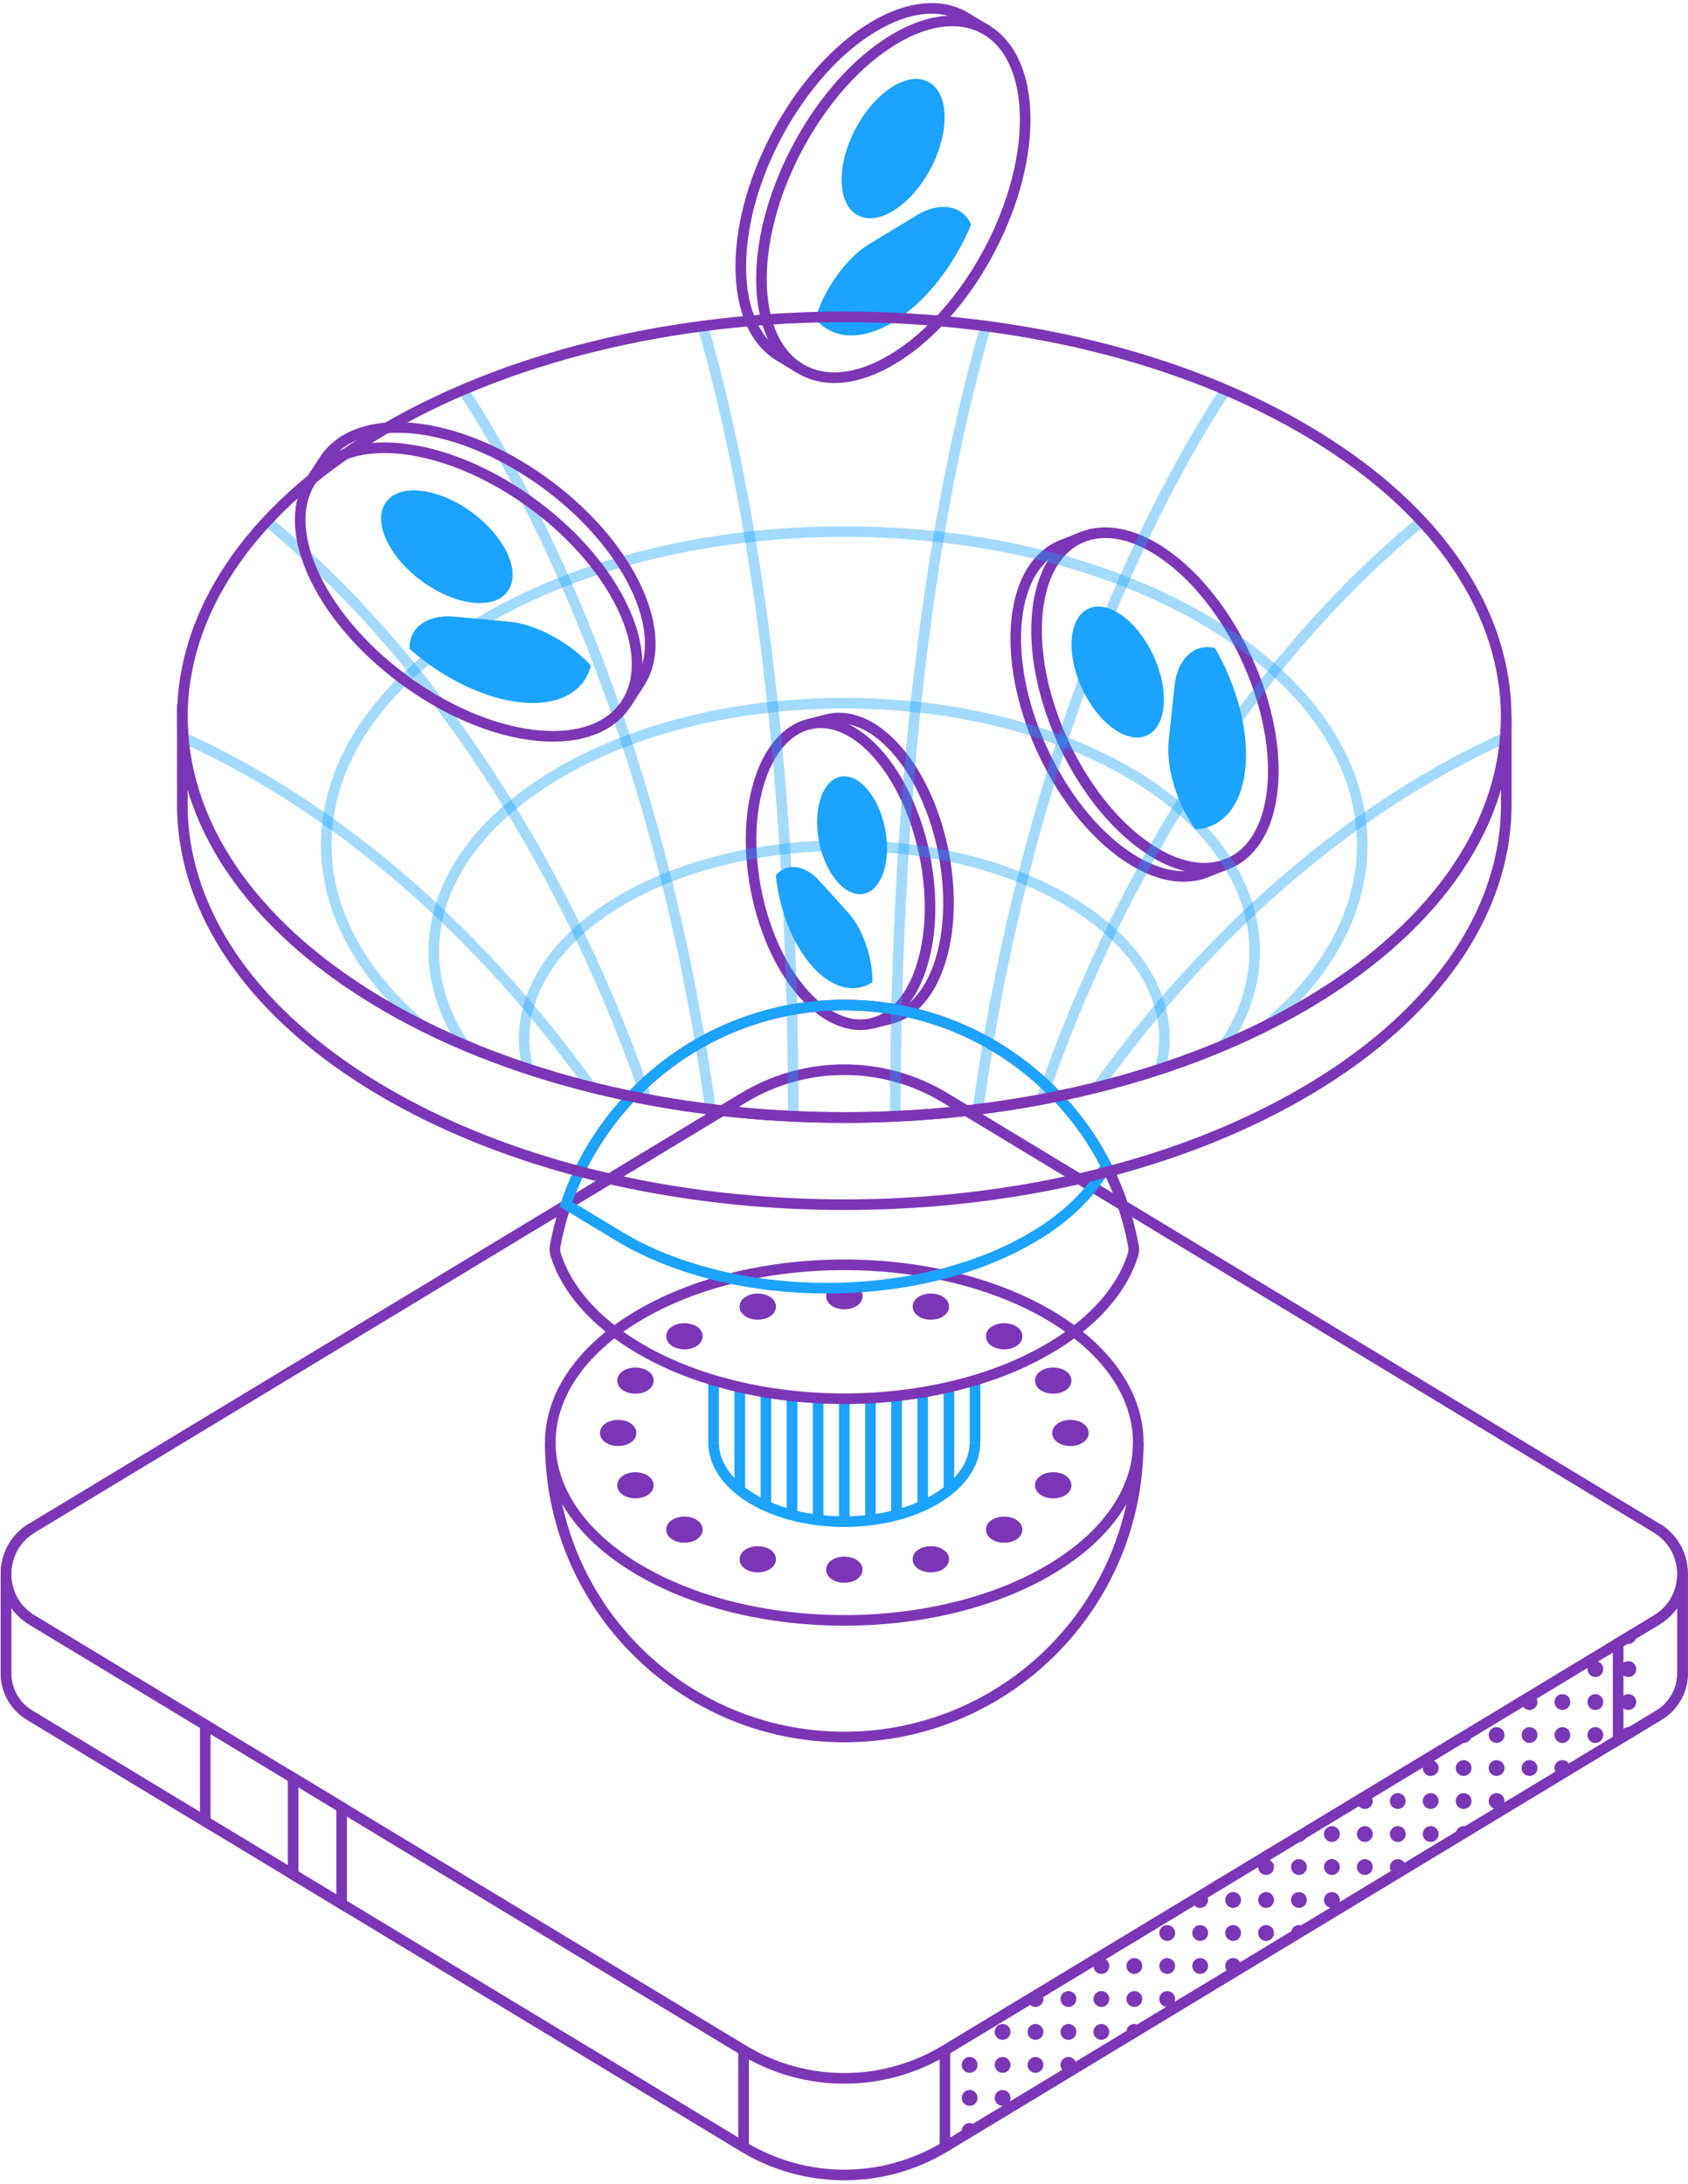 <svg width="402" height="520" viewBox="0 0 402 520" fill="none" xmlns="http://www.w3.org/2000/svg">
<path d="M1.424 374.797C1.424 370.567 3.471 366.338 7.581 363.865L177.083 261.385C191.835 252.47 210.292 252.47 225.042 261.385L394.545 363.865C398.655 366.354 400.703 370.567 400.703 374.797V398.436C400.703 402.502 398.574 406.278 395.097 408.376L225.042 511.197C210.292 520.112 191.835 520.112 177.083 511.197L7.029 408.376C3.552 406.278 1.424 402.502 1.424 398.436V374.797Z" stroke="#7B36B6" stroke-width="2.528" stroke-miterlimit="10"/>
<path d="M7.581 363.847C3.471 366.335 1.424 370.549 1.424 374.779C1.424 379.011 3.471 383.241 7.581 385.714L177.083 488.191C191.835 497.106 210.292 497.106 225.042 488.191L394.545 385.714C398.655 383.225 400.703 379.011 400.703 374.779C400.703 370.549 398.655 366.32 394.545 363.847" stroke="#7B36B6" stroke-width="2.528" stroke-miterlimit="10"/>
<path d="M69.807 446.332L81.358 453.311V430.324L69.807 423.342V446.332Z" stroke="#7B36B6" stroke-width="2.528" stroke-miterlimit="10"/>
<path d="M48.88 410.703L7.581 385.729C3.471 383.24 1.424 379.027 1.424 374.797V398.436C1.424 402.502 3.552 406.278 7.029 408.376L48.88 433.691V410.703Z" stroke="#7B36B6" stroke-width="2.528" stroke-miterlimit="10"/>
<path d="M177.083 488.208V511.196" stroke="#7B36B6" stroke-width="2.528" stroke-miterlimit="10"/>
<mask id="mask0_388_2164" style="mask-type:luminance" maskUnits="userSpaceOnUse" x="225" y="385" width="171" height="127">
<path d="M225.042 488.209L394.545 385.729L395.097 408.376L225.042 511.197V488.209Z" fill="white"/>
</mask>
<g mask="url(#mask0_388_2164)">
<path d="M387.787 395.539C386.747 395.539 385.901 396.386 385.901 397.428C385.901 398.468 386.747 399.315 387.787 399.315C388.826 399.315 389.672 398.468 389.672 397.428C389.672 396.386 388.826 395.539 387.787 395.539ZM389.672 389.568C389.672 390.611 388.826 391.455 387.787 391.455C386.747 391.455 385.901 390.611 385.901 389.568C385.901 388.528 386.747 387.682 387.787 387.682C388.826 387.682 389.672 388.528 389.672 389.568Z" fill="#7B36B6"/>
<path d="M387.787 411.239C386.747 411.239 385.901 412.084 385.901 413.126C385.901 414.166 386.747 415.013 387.787 415.013C388.826 415.013 389.672 414.166 389.672 413.126C389.672 412.084 388.826 411.239 387.787 411.239ZM389.672 405.269C389.672 406.309 388.826 407.156 387.787 407.156C386.747 407.156 385.901 406.309 385.901 405.269C385.901 404.227 386.747 403.38 387.787 403.38C388.826 403.38 389.672 404.227 389.672 405.269Z" fill="#7B36B6"/>
<path d="M381.824 397.428C381.824 398.468 380.979 399.314 379.94 399.314C378.899 399.314 378.054 398.468 378.054 397.428C378.054 396.385 378.899 395.539 379.94 395.539C380.979 395.539 381.824 396.385 381.824 397.428Z" fill="#7B36B6"/>
<path d="M372.089 411.239C371.051 411.239 370.205 412.084 370.205 413.126C370.205 414.166 371.051 415.013 372.089 415.013C373.13 415.013 373.976 414.166 373.976 413.126C373.976 412.084 373.13 411.239 372.089 411.239ZM381.822 413.126C381.822 414.166 380.977 415.013 379.938 415.013C378.897 415.013 378.054 414.166 378.054 413.126C378.054 412.084 378.897 411.239 379.938 411.239C380.977 411.239 381.822 412.084 381.822 413.126ZM381.822 405.269C381.822 406.309 380.977 407.156 379.938 407.156C378.897 407.156 378.054 406.309 378.054 405.269C378.054 404.227 378.897 403.38 379.938 403.38C380.977 403.38 381.822 404.227 381.822 405.269ZM373.976 405.269C373.976 406.309 373.13 407.156 372.089 407.156C371.051 407.156 370.205 406.309 370.205 405.269C370.205 404.227 371.051 403.38 372.089 403.38C373.13 403.38 373.976 404.227 373.976 405.269Z" fill="#7B36B6"/>
<path d="M373.976 420.984C373.976 422.026 373.13 422.871 372.089 422.871C371.051 422.871 370.205 422.026 370.205 420.984C370.205 419.944 371.051 419.097 372.089 419.097C373.13 419.097 373.976 419.944 373.976 420.984Z" fill="#7B36B6"/>
<path d="M356.412 411.239C355.373 411.239 354.527 412.084 354.527 413.126C354.527 414.166 355.373 415.013 356.412 415.013C357.452 415.013 358.296 414.166 358.296 413.126C358.296 412.084 357.452 411.239 356.412 411.239ZM366.144 413.126C366.144 414.166 365.299 415.013 364.258 415.013C363.219 415.013 362.374 414.166 362.374 413.126C362.374 412.084 363.219 411.239 364.258 411.239C365.299 411.239 366.144 412.084 366.144 413.126ZM366.144 405.269C366.144 406.309 365.299 407.156 364.258 407.156C363.219 407.156 362.374 406.309 362.374 405.269C362.374 404.227 363.219 403.38 364.258 403.38C365.299 403.38 366.144 404.227 366.144 405.269Z" fill="#7B36B6"/>
<path d="M356.412 426.954C355.373 426.954 354.527 427.801 354.527 428.844C354.527 429.884 355.373 430.73 356.412 430.73C357.452 430.73 358.296 429.884 358.296 428.844C358.296 427.801 357.452 426.954 356.412 426.954ZM366.144 420.984C366.144 422.026 365.299 422.871 364.258 422.871C363.219 422.871 362.374 422.026 362.374 420.984C362.374 419.944 363.219 419.097 364.258 419.097C365.299 419.097 366.144 419.944 366.144 420.984ZM358.296 420.984C358.296 422.026 357.452 422.871 356.412 422.871C355.373 422.871 354.527 422.026 354.527 420.984C354.527 419.944 355.373 419.097 356.412 419.097C357.452 419.097 358.296 419.944 358.296 420.984Z" fill="#7B36B6"/>
<path d="M350.45 413.127C350.45 414.169 349.606 415.014 348.566 415.014C347.527 415.014 346.681 414.169 346.681 413.127C346.681 412.085 347.527 411.24 348.566 411.24C349.606 411.24 350.45 412.085 350.45 413.127Z" fill="#7B36B6"/>
<path d="M340.72 426.954C339.681 426.954 338.836 427.801 338.836 428.844C338.836 429.884 339.681 430.73 340.72 430.73C341.761 430.73 342.604 429.884 342.604 428.844C342.604 427.801 341.761 426.954 340.72 426.954ZM350.453 428.844C350.453 429.884 349.607 430.73 348.566 430.73C347.528 430.73 346.682 429.884 346.682 428.844C346.682 427.801 347.528 426.954 348.566 426.954C349.607 426.954 350.453 427.801 350.453 428.844ZM350.453 420.984C350.453 422.026 349.607 422.871 348.566 422.871C347.528 422.871 346.682 422.026 346.682 420.984C346.682 419.944 347.528 419.097 348.566 419.097C349.607 419.097 350.453 419.944 350.453 420.984ZM342.604 420.984C342.604 422.026 341.761 422.871 340.72 422.871C339.681 422.871 338.836 422.026 338.836 420.984C338.836 419.944 339.681 419.097 340.72 419.097C341.761 419.097 342.604 419.944 342.604 420.984Z" fill="#7B36B6"/>
<path d="M350.453 436.701C350.453 437.741 349.607 438.588 348.566 438.588C347.528 438.588 346.682 437.741 346.682 436.701C346.682 435.659 347.528 434.814 348.566 434.814C349.607 434.814 350.453 435.659 350.453 436.701ZM342.604 436.701C342.604 437.741 341.761 438.588 340.72 438.588C339.681 438.588 338.836 437.741 338.836 436.701C338.836 435.659 339.681 434.814 340.72 434.814C341.761 434.814 342.604 435.659 342.604 436.701Z" fill="#7B36B6"/>
<path d="M325.042 426.955C324.001 426.955 323.158 427.801 323.158 428.841C323.158 429.884 324.001 430.73 325.042 430.73C326.081 430.73 326.926 429.884 326.926 428.841C326.926 427.801 326.081 426.955 325.042 426.955ZM334.773 428.841C334.773 429.884 333.929 430.73 332.888 430.73C331.85 430.73 331.004 429.884 331.004 428.841C331.004 427.801 331.85 426.955 332.888 426.955C333.929 426.955 334.773 427.801 334.773 428.841Z" fill="#7B36B6"/>
<path d="M325.042 442.671C324.001 442.671 323.158 443.518 323.158 444.558C323.158 445.6 324.001 446.445 325.042 446.445C326.081 446.445 326.926 445.6 326.926 444.558C326.926 443.518 326.081 442.671 325.042 442.671ZM334.773 444.558C334.773 445.6 333.929 446.445 332.888 446.445C331.85 446.445 331.004 445.6 331.004 444.558C331.004 443.518 331.85 442.671 332.888 442.671C333.929 442.671 334.773 443.518 334.773 444.558ZM334.773 436.701C334.773 437.741 333.929 438.588 332.888 438.588C331.85 438.588 331.004 437.741 331.004 436.701C331.004 435.659 331.85 434.814 332.888 434.814C333.929 434.814 334.773 435.659 334.773 436.701ZM326.926 436.701C326.926 437.741 326.081 438.588 325.042 438.588C324.001 438.588 323.158 437.741 323.158 436.701C323.158 435.659 324.001 434.814 325.042 434.814C326.081 434.814 326.926 435.659 326.926 436.701Z" fill="#7B36B6"/>
<path d="M309.346 442.671C308.305 442.671 307.462 443.518 307.462 444.558C307.462 445.6 308.305 446.445 309.346 446.445C310.385 446.445 311.23 445.6 311.23 444.558C311.23 443.518 310.385 442.671 309.346 442.671ZM319.077 444.558C319.077 445.6 318.233 446.445 317.193 446.445C316.154 446.445 315.308 445.6 315.308 444.558C315.308 443.518 316.154 442.671 317.193 442.671C318.233 442.671 319.077 443.518 319.077 444.558ZM319.077 436.701C319.077 437.741 318.233 438.588 317.193 438.588C316.154 438.588 315.308 437.741 315.308 436.701C315.308 435.659 316.154 434.814 317.193 434.814C318.233 434.814 319.077 435.659 319.077 436.701ZM311.23 436.701C311.23 437.741 310.385 438.588 309.346 438.588C308.305 438.588 307.462 437.741 307.462 436.701C307.462 435.659 308.305 434.814 309.346 434.814C310.385 434.814 311.23 435.659 311.23 436.701Z" fill="#7B36B6"/>
<path d="M309.346 458.37C308.305 458.37 307.462 459.217 307.462 460.257C307.462 461.299 308.305 462.146 309.346 462.146C310.385 462.146 311.23 461.299 311.23 460.257C311.23 459.217 310.385 458.37 309.346 458.37ZM319.077 452.4C319.077 453.442 318.233 454.286 317.193 454.286C316.154 454.286 315.308 453.442 315.308 452.4C315.308 451.36 316.154 450.513 317.193 450.513C318.233 450.513 319.077 451.36 319.077 452.4ZM311.23 452.4C311.23 453.442 310.385 454.286 309.346 454.286C308.305 454.286 307.462 453.442 307.462 452.4C307.462 451.36 308.305 450.513 309.346 450.513C310.385 450.513 311.23 451.36 311.23 452.4Z" fill="#7B36B6"/>
<path d="M293.669 442.671C292.628 442.671 291.782 443.518 291.782 444.558C291.782 445.6 292.628 446.445 293.669 446.445C294.708 446.445 295.553 445.6 295.553 444.558C295.553 443.518 294.708 442.671 293.669 442.671ZM303.4 444.558C303.4 445.6 302.554 446.445 301.515 446.445C300.475 446.445 299.631 445.6 299.631 444.558C299.631 443.518 300.475 442.671 301.515 442.671C302.554 442.671 303.4 443.518 303.4 444.558Z" fill="#7B36B6"/>
<path d="M293.669 458.37C292.628 458.37 291.782 459.217 291.782 460.257C291.782 461.299 292.628 462.146 293.669 462.146C294.708 462.146 295.553 461.299 295.553 460.257C295.553 459.217 294.708 458.37 293.669 458.37ZM303.4 460.257C303.4 461.299 302.554 462.146 301.515 462.146C300.475 462.146 299.631 461.299 299.631 460.257C299.631 459.217 300.475 458.37 301.515 458.37C302.554 458.37 303.4 459.217 303.4 460.257ZM303.4 452.4C303.4 453.442 302.554 454.286 301.515 454.286C300.475 454.286 299.631 453.442 299.631 452.4C299.631 451.36 300.475 450.513 301.515 450.513C302.554 450.513 303.4 451.36 303.4 452.4ZM295.553 452.4C295.553 453.442 294.708 454.286 293.669 454.286C292.628 454.286 291.782 453.442 291.782 452.4C291.782 451.36 292.628 450.513 293.669 450.513C294.708 450.513 295.553 451.36 295.553 452.4Z" fill="#7B36B6"/>
<path d="M295.553 468.117C295.553 469.157 294.708 470.004 293.669 470.004C292.628 470.004 291.782 469.157 291.782 468.117C291.782 467.075 292.628 466.23 293.669 466.23C294.708 466.23 295.553 467.075 295.553 468.117Z" fill="#7B36B6"/>
<path d="M277.974 458.37C276.935 458.37 276.089 459.217 276.089 460.257C276.089 461.299 276.935 462.146 277.974 462.146C279.014 462.146 279.86 461.299 279.86 460.257C279.86 459.217 279.014 458.37 277.974 458.37ZM287.707 460.257C287.707 461.299 286.861 462.146 285.822 462.146C284.782 462.146 283.938 461.299 283.938 460.257C283.938 459.217 284.782 458.37 285.822 458.37C286.861 458.37 287.707 459.217 287.707 460.257ZM287.707 452.4C287.707 453.442 286.861 454.286 285.822 454.286C284.782 454.286 283.938 453.442 283.938 452.4C283.938 451.36 284.782 450.513 285.822 450.513C286.861 450.513 287.707 451.36 287.707 452.4Z" fill="#7B36B6"/>
<path d="M277.974 474.087C276.935 474.087 276.089 474.932 276.089 475.974C276.089 477.016 276.935 477.861 277.974 477.861C279.014 477.861 279.86 477.016 279.86 475.974C279.86 474.932 279.014 474.087 277.974 474.087ZM287.707 468.117C287.707 469.157 286.861 470.004 285.822 470.004C284.782 470.004 283.938 469.157 283.938 468.117C283.938 467.075 284.782 466.23 285.822 466.23C286.861 466.23 287.707 467.075 287.707 468.117ZM279.86 468.117C279.86 469.157 279.014 470.004 277.974 470.004C276.935 470.004 276.089 469.157 276.089 468.117C276.089 467.075 276.935 466.23 277.974 466.23C279.014 466.23 279.86 467.075 279.86 468.117Z" fill="#7B36B6"/>
<path d="M272.012 460.257C272.012 461.299 271.166 462.146 270.125 462.146C269.087 462.146 268.241 461.299 268.241 460.257C268.241 459.217 269.087 458.37 270.125 458.37C271.166 458.37 272.012 459.217 272.012 460.257Z" fill="#7B36B6"/>
<path d="M262.297 474.087C261.258 474.087 260.412 474.932 260.412 475.974C260.412 477.016 261.258 477.861 262.297 477.861C263.338 477.861 264.181 477.016 264.181 475.974C264.181 474.932 263.338 474.087 262.297 474.087ZM272.03 475.974C272.03 477.016 271.184 477.861 270.143 477.861C269.105 477.861 268.259 477.016 268.259 475.974C268.259 474.932 269.105 474.087 270.143 474.087C271.184 474.087 272.03 474.932 272.03 475.974ZM272.03 468.117C272.03 469.157 271.184 470.004 270.143 470.004C269.105 470.004 268.259 469.157 268.259 468.117C268.259 467.075 269.105 466.23 270.143 466.23C271.184 466.23 272.03 467.075 272.03 468.117ZM264.181 468.117C264.181 469.157 263.338 470.004 262.297 470.004C261.258 470.004 260.412 469.157 260.412 468.117C260.412 467.075 261.258 466.23 262.297 466.23C263.338 466.23 264.181 467.075 264.181 468.117Z" fill="#7B36B6"/>
<path d="M272.012 483.815C272.012 484.857 271.167 485.702 270.128 485.702C269.087 485.702 268.242 484.857 268.242 483.815C268.242 482.775 269.087 481.928 270.128 481.928C271.167 481.928 272.012 482.775 272.012 483.815ZM264.166 483.815C264.166 484.857 263.32 485.702 262.279 485.702C261.241 485.702 260.395 484.857 260.395 483.815C260.395 482.775 261.241 481.928 262.279 481.928C263.32 481.928 264.166 482.775 264.166 483.815Z" fill="#7B36B6"/>
<path d="M246.601 474.087C245.563 474.087 244.717 474.931 244.717 475.974C244.717 477.016 245.563 477.861 246.601 477.861C247.642 477.861 248.485 477.016 248.485 475.974C248.485 474.931 247.642 474.087 246.601 474.087ZM256.334 475.974C256.334 477.016 255.489 477.861 254.448 477.861C253.409 477.861 252.563 477.016 252.563 475.974C252.563 474.931 253.409 474.087 254.448 474.087C255.489 474.087 256.334 474.931 256.334 475.974Z" fill="#7B36B6"/>
<path d="M246.601 489.786C245.563 489.786 244.717 490.632 244.717 491.672C244.717 492.715 245.563 493.561 246.601 493.561C247.642 493.561 248.485 492.715 248.485 491.672C248.485 490.632 247.642 489.786 246.601 489.786ZM256.334 491.672C256.334 492.715 255.489 493.561 254.448 493.561C253.409 493.561 252.563 492.715 252.563 491.672C252.563 490.632 253.409 489.786 254.448 489.786C255.489 489.786 256.334 490.632 256.334 491.672ZM256.334 483.815C256.334 484.857 255.489 485.702 254.448 485.702C253.409 485.702 252.563 484.857 252.563 483.815C252.563 482.775 253.409 481.928 254.448 481.928C255.489 481.928 256.334 482.775 256.334 483.815ZM248.485 483.815C248.485 484.857 247.642 485.702 246.601 485.702C245.563 485.702 244.717 484.857 244.717 483.815C244.717 482.775 245.563 481.928 246.601 481.928C247.642 481.928 248.485 482.775 248.485 483.815Z" fill="#7B36B6"/>
<path d="M248.485 499.532C248.485 500.572 247.642 501.419 246.601 501.419C245.563 501.419 244.717 500.572 244.717 499.532C244.717 498.49 245.563 497.643 246.601 497.643C247.642 497.643 248.485 498.49 248.485 499.532Z" fill="#7B36B6"/>
<path d="M230.924 489.786C229.883 489.786 229.04 490.632 229.04 491.672C229.04 492.715 229.883 493.561 230.924 493.561C231.963 493.561 232.808 492.715 232.808 491.672C232.808 490.632 231.963 489.786 230.924 489.786ZM240.655 491.672C240.655 492.715 239.811 493.561 238.771 493.561C237.732 493.561 236.886 492.715 236.886 491.672C236.886 490.632 237.732 489.786 238.771 489.786C239.811 489.786 240.655 490.632 240.655 491.672ZM240.655 483.815C240.655 484.857 239.811 485.702 238.771 485.702C237.732 485.702 236.886 484.857 236.886 483.815C236.886 482.775 237.732 481.928 238.771 481.928C239.811 481.928 240.655 482.775 240.655 483.815ZM232.808 483.815C232.808 484.857 231.963 485.702 230.924 485.702C229.883 485.702 229.04 484.857 229.04 483.815C229.04 482.775 229.883 481.928 230.924 481.928C231.963 481.928 232.808 482.775 232.808 483.815Z" fill="#7B36B6"/>
<path d="M230.924 505.503C229.883 505.503 229.04 506.347 229.04 507.389C229.04 508.429 229.883 509.276 230.924 509.276C231.963 509.276 232.808 508.429 232.808 507.389C232.808 506.347 231.963 505.503 230.924 505.503ZM240.655 499.532C240.655 500.572 239.811 501.419 238.771 501.419C237.732 501.419 236.886 500.572 236.886 499.532C236.886 498.49 237.732 497.643 238.771 497.643C239.811 497.643 240.655 498.49 240.655 499.532ZM232.808 499.532C232.808 500.572 231.963 501.419 230.924 501.419C229.883 501.419 229.04 500.572 229.04 499.532C229.04 498.49 229.883 497.643 230.924 497.643C231.963 497.643 232.808 498.49 232.808 499.532Z" fill="#7B36B6"/>
</g>
<path d="M225.042 488.208V511.196" stroke="#7B36B6" stroke-width="2.528" stroke-miterlimit="10"/>
<path d="M394.545 385.729L385.366 391.277V414.265L395.099 408.376C398.576 406.278 400.703 402.502 400.703 398.436V374.797C400.703 379.027 398.657 383.256 394.545 385.729Z" stroke="#7B36B6" stroke-width="2.528" stroke-miterlimit="10"/>
<path d="M192.518 172.475L196.921 171.336C202.006 170.035 207.839 172.199 213.217 178.153C223.973 190.062 228.829 212.577 224.054 228.474C221.665 236.412 217.326 241.196 212.241 242.513L207.839 243.652" stroke="#7B36B6" stroke-width="2.528" stroke-miterlimit="10"/>
<path d="M180.706 186.499C183.095 178.559 187.433 173.776 192.518 172.458C197.603 171.157 203.436 173.321 208.813 179.275C219.57 191.184 224.426 213.7 219.65 229.594C217.261 237.535 212.923 242.317 207.838 243.636C202.753 244.936 196.921 242.773 191.543 236.818C180.788 224.911 175.93 202.394 180.706 186.499Z" stroke="#7B36B6" stroke-width="2.528" stroke-miterlimit="10"/>
<path d="M195.036 209.601L202.071 217.393C205.434 221.104 207.855 228.049 207.774 233.874C203.647 236.576 198.334 235.502 193.542 230.215C188.749 224.911 185.613 216.645 184.752 208.413C187.335 205.355 191.673 205.908 195.036 209.617V209.601Z" fill="#1BA3FF"/>
<path d="M205.668 212.827C210.009 211.971 212.299 205.031 210.783 197.326C209.269 189.621 204.522 184.069 200.182 184.924C195.842 185.78 193.551 192.72 195.067 200.425C196.582 208.13 201.328 213.683 205.668 212.827Z" fill="#1BA3FF"/>
<path d="M234.954 7.165L230.031 4.188C224.344 0.755 216.498 1.243 207.822 6.498C190.47 16.991 176.417 42.501 176.417 63.472C176.417 73.966 179.926 81.336 185.612 84.768L190.535 87.746" stroke="#7B36B6" stroke-width="2.528" stroke-miterlimit="10"/>
<path d="M244.149 28.462C244.149 17.968 240.638 10.598 234.952 7.165C229.265 3.732 221.419 4.221 212.742 9.476C195.392 19.969 181.339 45.479 181.339 66.45C181.339 76.943 184.848 84.313 190.534 87.746C196.221 91.179 204.068 90.691 212.742 85.436C230.095 74.942 244.149 49.432 244.149 28.462Z" stroke="#7B36B6" stroke-width="2.528" stroke-miterlimit="10"/>
<path d="M218.413 51.206L207.057 58.071C201.647 61.341 196.188 68.858 194.173 75.934C198.186 80.718 205.01 81.352 212.727 76.683C220.443 72.014 227.267 63.131 231.28 53.499C229.265 48.863 223.808 47.935 218.397 51.206H218.413Z" fill="#1BA3FF"/>
<path d="M221.646 40.123C226.278 31.345 226.029 22.108 221.085 19.493C216.144 16.877 208.382 21.872 203.748 30.65C199.115 39.428 199.365 48.664 204.307 51.28C209.249 53.896 217.012 48.901 221.646 40.123Z" fill="#1BA3FF"/>
<path d="M257.83 127.832L252.875 129.801C247.155 132.079 243.126 138.147 242.135 147.485C240.136 166.162 251.056 190.826 266.489 202.556C274.207 208.429 281.598 209.958 287.318 207.681L292.273 205.712" stroke="#7B36B6" stroke-width="2.528" stroke-miterlimit="10"/>
<path d="M278.658 132.973C270.941 127.1 263.548 125.571 257.83 127.849C252.11 130.126 248.081 136.195 247.09 145.533C245.091 164.21 256.011 188.874 271.444 200.604C279.162 206.477 286.553 208.006 292.274 205.729C297.991 203.451 302.02 197.383 303.011 188.044C305.01 169.367 294.093 144.703 278.658 132.973Z" stroke="#7B36B6" stroke-width="2.528" stroke-miterlimit="10"/>
<path d="M279.731 163.202L278.317 176.396C277.651 182.692 280.316 191.591 284.735 197.481C290.973 197.172 295.603 192.112 296.563 183.131C297.521 174.151 294.58 163.348 289.349 154.303C284.441 153.099 280.412 156.906 279.731 163.186V163.202Z" fill="#1BA3FF"/>
<path d="M273.185 175.098C277.873 172.917 278.539 164.398 274.677 156.07C270.812 147.742 263.881 142.759 259.192 144.94C254.506 147.12 253.838 155.639 257.703 163.967C261.566 172.295 268.499 177.278 273.185 175.098Z" fill="#1BA3FF"/>
<path d="M131.054 343.493C131.054 382.213 162.394 413.595 201.061 413.595C239.728 413.595 271.069 382.213 271.069 343.493" stroke="#7B36B6" stroke-width="2.528" stroke-miterlimit="10"/>
<path d="M250.582 313.557C223.238 297.027 178.901 297.027 151.558 313.557C137.878 321.823 131.054 332.656 131.054 343.492C131.054 354.328 137.894 365.161 151.558 373.428C178.901 389.958 223.238 389.958 250.582 373.428C264.261 365.161 271.084 354.328 271.084 343.492C271.084 332.656 264.245 321.823 250.582 313.557Z" stroke="#7B36B6" stroke-width="2.528" stroke-miterlimit="10"/>
<path d="M239.143 320.033C240.839 320.033 242.214 319.201 242.214 318.177C242.214 317.153 240.839 316.322 239.143 316.322C237.447 316.322 236.072 317.153 236.072 318.177C236.072 319.201 237.447 320.033 239.143 320.033Z" fill="#7B36B6" stroke="#7B36B6" stroke-width="2.528" stroke-miterlimit="10"/>
<path d="M221.68 312.971C223.376 312.971 224.751 312.142 224.751 311.118C224.751 310.093 223.376 309.262 221.68 309.262C219.984 309.262 218.609 310.093 218.609 311.118C218.609 312.142 219.984 312.971 221.68 312.971Z" fill="#7B36B6" stroke="#7B36B6" stroke-width="2.528" stroke-miterlimit="10"/>
<path d="M201.078 310.498C202.774 310.498 204.149 309.669 204.149 308.645C204.149 307.621 202.774 306.79 201.078 306.79C199.383 306.79 198.008 307.621 198.008 308.645C198.008 309.669 199.383 310.498 201.078 310.498Z" fill="#7B36B6" stroke="#7B36B6" stroke-width="2.528" stroke-miterlimit="10"/>
<path d="M180.462 312.971C182.158 312.971 183.533 312.142 183.533 311.118C183.533 310.093 182.158 309.262 180.462 309.262C178.766 309.262 177.392 310.093 177.392 311.118C177.392 312.142 178.766 312.971 180.462 312.971Z" fill="#7B36B6" stroke="#7B36B6" stroke-width="2.528" stroke-miterlimit="10"/>
<path d="M162.997 320.033C164.693 320.033 166.068 319.201 166.068 318.177C166.068 317.153 164.693 316.322 162.997 316.322C161.301 316.322 159.927 317.153 159.927 318.177C159.927 319.201 161.301 320.033 162.997 320.033Z" fill="#7B36B6" stroke="#7B36B6" stroke-width="2.528" stroke-miterlimit="10"/>
<path d="M151.33 330.59C153.026 330.59 154.4 329.762 154.4 328.737C154.4 327.713 153.026 326.882 151.33 326.882C149.634 326.882 148.259 327.713 148.259 328.737C148.259 329.762 149.634 330.59 151.33 330.59Z" fill="#7B36B6" stroke="#7B36B6" stroke-width="2.528" stroke-miterlimit="10"/>
<path d="M147.221 343.052C148.917 343.052 150.292 342.223 150.292 341.199C150.292 340.175 148.917 339.344 147.221 339.344C145.525 339.344 144.151 340.175 144.151 341.199C144.151 342.223 145.525 343.052 147.221 343.052Z" fill="#7B36B6" stroke="#7B36B6" stroke-width="2.528" stroke-miterlimit="10"/>
<path d="M151.33 355.515C153.026 355.515 154.4 354.686 154.4 353.662C154.4 352.637 153.026 351.806 151.33 351.806C149.634 351.806 148.259 352.637 148.259 353.662C148.259 354.686 149.634 355.515 151.33 355.515Z" fill="#7B36B6" stroke="#7B36B6" stroke-width="2.528" stroke-miterlimit="10"/>
<path d="M162.997 366.074C164.693 366.074 166.068 365.243 166.068 364.219C166.068 363.195 164.693 362.366 162.997 362.366C161.301 362.366 159.927 363.195 159.927 364.219C159.927 365.243 161.301 366.074 162.997 366.074Z" fill="#7B36B6" stroke="#7B36B6" stroke-width="2.528" stroke-miterlimit="10"/>
<path d="M180.462 373.134C182.158 373.134 183.533 372.305 183.533 371.281C183.533 370.256 182.158 369.425 180.462 369.425C178.766 369.425 177.392 370.256 177.392 371.281C177.392 372.305 178.766 373.134 180.462 373.134Z" fill="#7B36B6" stroke="#7B36B6" stroke-width="2.528" stroke-miterlimit="10"/>
<path d="M201.078 375.607C202.774 375.607 204.149 374.778 204.149 373.754C204.149 372.73 202.774 371.898 201.078 371.898C199.383 371.898 198.008 372.73 198.008 373.754C198.008 374.778 199.383 375.607 201.078 375.607Z" fill="#7B36B6" stroke="#7B36B6" stroke-width="2.528" stroke-miterlimit="10"/>
<path d="M221.68 373.134C223.376 373.134 224.751 372.305 224.751 371.281C224.751 370.256 223.376 369.425 221.68 369.425C219.984 369.425 218.609 370.256 218.609 371.281C218.609 372.305 219.984 373.134 221.68 373.134Z" fill="#7B36B6" stroke="#7B36B6" stroke-width="2.528" stroke-miterlimit="10"/>
<path d="M239.143 366.074C240.839 366.074 242.214 365.243 242.214 364.219C242.214 363.195 240.839 362.366 239.143 362.366C237.447 362.366 236.072 363.195 236.072 364.219C236.072 365.243 237.447 366.074 239.143 366.074Z" fill="#7B36B6" stroke="#7B36B6" stroke-width="2.528" stroke-miterlimit="10"/>
<path d="M250.825 355.515C252.521 355.515 253.896 354.686 253.896 353.662C253.896 352.637 252.521 351.806 250.825 351.806C249.129 351.806 247.754 352.637 247.754 353.662C247.754 354.686 249.129 355.515 250.825 355.515Z" fill="#7B36B6" stroke="#7B36B6" stroke-width="2.528" stroke-miterlimit="10"/>
<path d="M254.921 343.052C256.617 343.052 257.99 342.223 257.99 341.199C257.99 340.175 256.617 339.344 254.921 339.344C253.226 339.344 251.85 340.175 251.85 341.199C251.85 342.223 253.226 343.052 254.921 343.052Z" fill="#7B36B6" stroke="#7B36B6" stroke-width="2.528" stroke-miterlimit="10"/>
<path d="M250.825 330.59C252.521 330.59 253.896 329.762 253.896 328.737C253.896 327.713 252.521 326.882 250.825 326.882C249.129 326.882 247.754 327.713 247.754 328.737C247.754 329.762 249.129 330.59 250.825 330.59Z" fill="#7B36B6" stroke="#7B36B6" stroke-width="2.528" stroke-miterlimit="10"/>
<path d="M169.936 343.493C169.936 348.309 172.974 353.124 179.05 356.802C191.203 364.153 210.927 364.153 223.078 356.802C229.155 353.124 232.194 348.309 232.194 343.493" stroke="#1BA3FF" stroke-width="2.528" stroke-linejoin="round"/>
<path d="M201.081 362.3V333.047" stroke="#1BA3FF" stroke-width="2.528" stroke-miterlimit="10"/>
<path d="M207.302 361.959V332.69" stroke="#1BA3FF" stroke-width="2.528" stroke-miterlimit="10"/>
<path d="M213.526 360.885V332.414" stroke="#1BA3FF" stroke-width="2.528" stroke-miterlimit="10"/>
<path d="M219.746 358.428V331.552" stroke="#1BA3FF" stroke-width="2.528" stroke-miterlimit="10"/>
<path d="M225.986 354.72V330.314" stroke="#1BA3FF" stroke-width="2.528" stroke-miterlimit="10"/>
<path d="M232.209 343.492V328.638" stroke="#1BA3FF" stroke-width="2.528" stroke-miterlimit="10"/>
<path d="M194.842 361.959V332.69" stroke="#1BA3FF" stroke-width="2.528" stroke-miterlimit="10"/>
<path d="M188.618 360.885V332.414" stroke="#1BA3FF" stroke-width="2.528" stroke-miterlimit="10"/>
<path d="M182.397 358.428V331.552" stroke="#1BA3FF" stroke-width="2.528" stroke-miterlimit="10"/>
<path d="M176.174 354.72V330.314" stroke="#1BA3FF" stroke-width="2.528" stroke-miterlimit="10"/>
<path d="M169.936 343.492V328.638" stroke="#1BA3FF" stroke-width="2.528" stroke-miterlimit="10"/>
<path d="M250.582 320.651C223.238 337.181 178.902 337.181 151.559 320.651C141.34 314.469 134.955 306.87 132.372 298.898C132.128 298.15 132.096 297.337 132.242 296.54C138.269 263.969 166.799 239.306 201.079 239.306C235.36 239.306 263.889 263.985 269.916 296.573C270.062 297.353 270.03 298.166 269.786 298.916C267.204 306.87 260.802 314.469 250.616 320.635L250.582 320.651Z" stroke="#7B36B6" stroke-width="2.528" stroke-linecap="round" stroke-linejoin="round"/>
<path d="M246.405 294.343C254.465 289.48 260.136 283.703 263.433 277.57C251.85 254.859 228.258 239.306 201.046 239.306C170.307 239.306 144.215 259.154 134.792 286.73L147.366 294.327C174.71 310.857 219.046 310.857 246.39 294.327L246.405 294.343Z" stroke="#1BA3FF" stroke-width="2.528" stroke-miterlimit="10"/>
<path d="M43.421 170.764V191.539C43.421 211.973 54.225 232.423 75.85 249.456C80.025 252.743 84.607 255.916 89.594 258.926C109.626 271.029 133.704 279.214 159.195 283.444C188.358 288.276 219.356 287.966 248.277 282.501C271.785 278.058 293.913 270.2 312.547 258.942C317.536 255.932 322.116 252.761 326.293 249.474C347.917 232.439 358.72 211.99 358.72 191.556V170.78C358.72 195.167 343.334 219.571 312.547 238.183C250.989 275.407 151.169 275.407 89.611 238.183C58.823 219.571 43.437 195.184 43.437 170.78L43.421 170.764Z" stroke="#7B36B6" stroke-width="2.528" stroke-miterlimit="10"/>
<g opacity="0.4">
<path d="M213.215 265.726C213.296 168.128 225.871 108.324 234.742 77.721" stroke="#1BA3FF" stroke-width="2.528" stroke-linejoin="round"/>
<path d="M291.8 92.916C264.93 134.256 242.377 194.988 232.922 264.066" stroke="#1BA3FF" stroke-width="2.528" stroke-linejoin="round"/>
<path d="M338.525 124.104C290.093 163.98 261.11 222.875 248.144 261.676" stroke="#1BA3FF" stroke-width="2.528" stroke-linejoin="round"/>
<path d="M358.491 175.629C335.064 186.203 297.031 209.387 261.37 258.828" stroke="#1BA3FF" stroke-width="2.528" stroke-linejoin="round"/>
<path d="M188.91 265.726C188.829 168.128 176.254 108.324 167.383 77.721" stroke="#1BA3FF" stroke-width="2.528" stroke-linejoin="round"/>
<path d="M110.323 92.916C137.195 134.256 159.746 194.988 169.185 264.066" stroke="#1BA3FF" stroke-width="2.528" stroke-linejoin="round"/>
<path d="M153.979 261.692C141.014 222.875 112.014 163.997 63.599 124.121" stroke="#1BA3FF" stroke-width="2.528" stroke-linejoin="round"/>
<path d="M140.754 258.812C105.109 209.387 67.059 186.187 43.632 175.612" stroke="#1BA3FF" stroke-width="2.528" stroke-linejoin="round"/>
</g>
<path opacity="0.4" d="M302.085 243.861C316.901 231.073 324.425 216.138 324.425 201.171C324.425 182.087 312.386 162.987 288.292 148.427C264.196 133.866 232.631 126.577 201.063 126.577C169.495 126.577 137.928 133.866 113.834 148.427C89.74 162.987 77.702 182.071 77.702 201.171C77.702 216.138 85.224 231.073 100.041 243.861" stroke="#1BA3FF" stroke-width="2.528" stroke-linejoin="round"/>
<path opacity="0.4" d="M291.736 248.628C296.446 241.55 298.804 234.05 298.804 226.534C298.804 211.404 289.266 196.29 270.177 184.739C251.086 173.204 226.084 167.429 201.063 167.429C176.043 167.429 151.039 173.204 131.949 184.739C112.86 196.274 103.323 211.404 103.323 226.534C103.323 234.05 105.695 241.55 110.39 248.628" stroke="#1BA3FF" stroke-width="2.528" stroke-linejoin="round"/>
<path opacity="0.4" d="M276.349 254.467C276.935 252.14 277.325 249.8 277.325 247.439C277.325 235.644 269.882 223.833 254.986 214.837C240.102 205.84 220.574 201.333 201.062 201.333C181.55 201.333 162.038 205.84 147.14 214.837C132.258 223.833 124.801 235.644 124.801 247.439C124.801 249.782 125.174 252.14 125.775 254.467" stroke="#1BA3FF" stroke-width="2.528" stroke-linejoin="round"/>
<path d="M89.594 103.361C151.153 66.138 250.973 66.138 312.531 103.361C343.319 121.973 358.704 146.36 358.704 170.764C358.704 195.168 343.319 219.555 312.531 238.167C250.973 275.389 151.153 275.389 89.594 238.167C58.807 219.555 43.421 195.168 43.421 170.764C43.421 146.36 58.807 121.973 89.594 103.361Z" stroke="#7B36B6" stroke-width="2.528" stroke-linejoin="round"/>
<path d="M74.078 114.411L77.214 109.579C80.837 103.998 88.115 101.021 98.204 101.948C118.383 103.819 142.152 120.625 151.283 139.514C155.848 148.95 155.897 157.117 152.274 162.697L149.138 167.529" stroke="#7B36B6" stroke-width="2.528" stroke-miterlimit="10"/>
<path d="M75.07 137.594C70.504 128.158 70.456 119.991 74.079 114.411C77.702 108.83 84.98 105.853 95.07 106.781C115.248 108.651 139.017 125.457 148.148 144.346C152.713 153.782 152.761 161.949 149.139 167.529C145.515 173.11 138.237 176.087 128.148 175.159C107.969 173.288 84.2 156.482 75.07 137.594Z" stroke="#7B36B6" stroke-width="2.528" stroke-miterlimit="10"/>
<path d="M108.133 146.818L121.342 148.038C127.629 148.624 135.817 153.001 140.724 158.5C139.181 164.568 133.332 168.098 124.347 167.269C115.363 166.439 105.371 161.428 97.54 154.497C97.329 149.438 101.846 146.233 108.133 146.818Z" fill="#1BA3FF"/>
<path d="M120.887 140.821C124.195 136.309 120.399 127.887 112.407 122.011C104.416 116.134 95.255 115.028 91.946 119.54C88.638 124.052 92.434 132.474 100.426 138.35C108.418 144.227 117.578 145.333 120.887 140.821Z" fill="#1BA3FF"/>
</svg>
